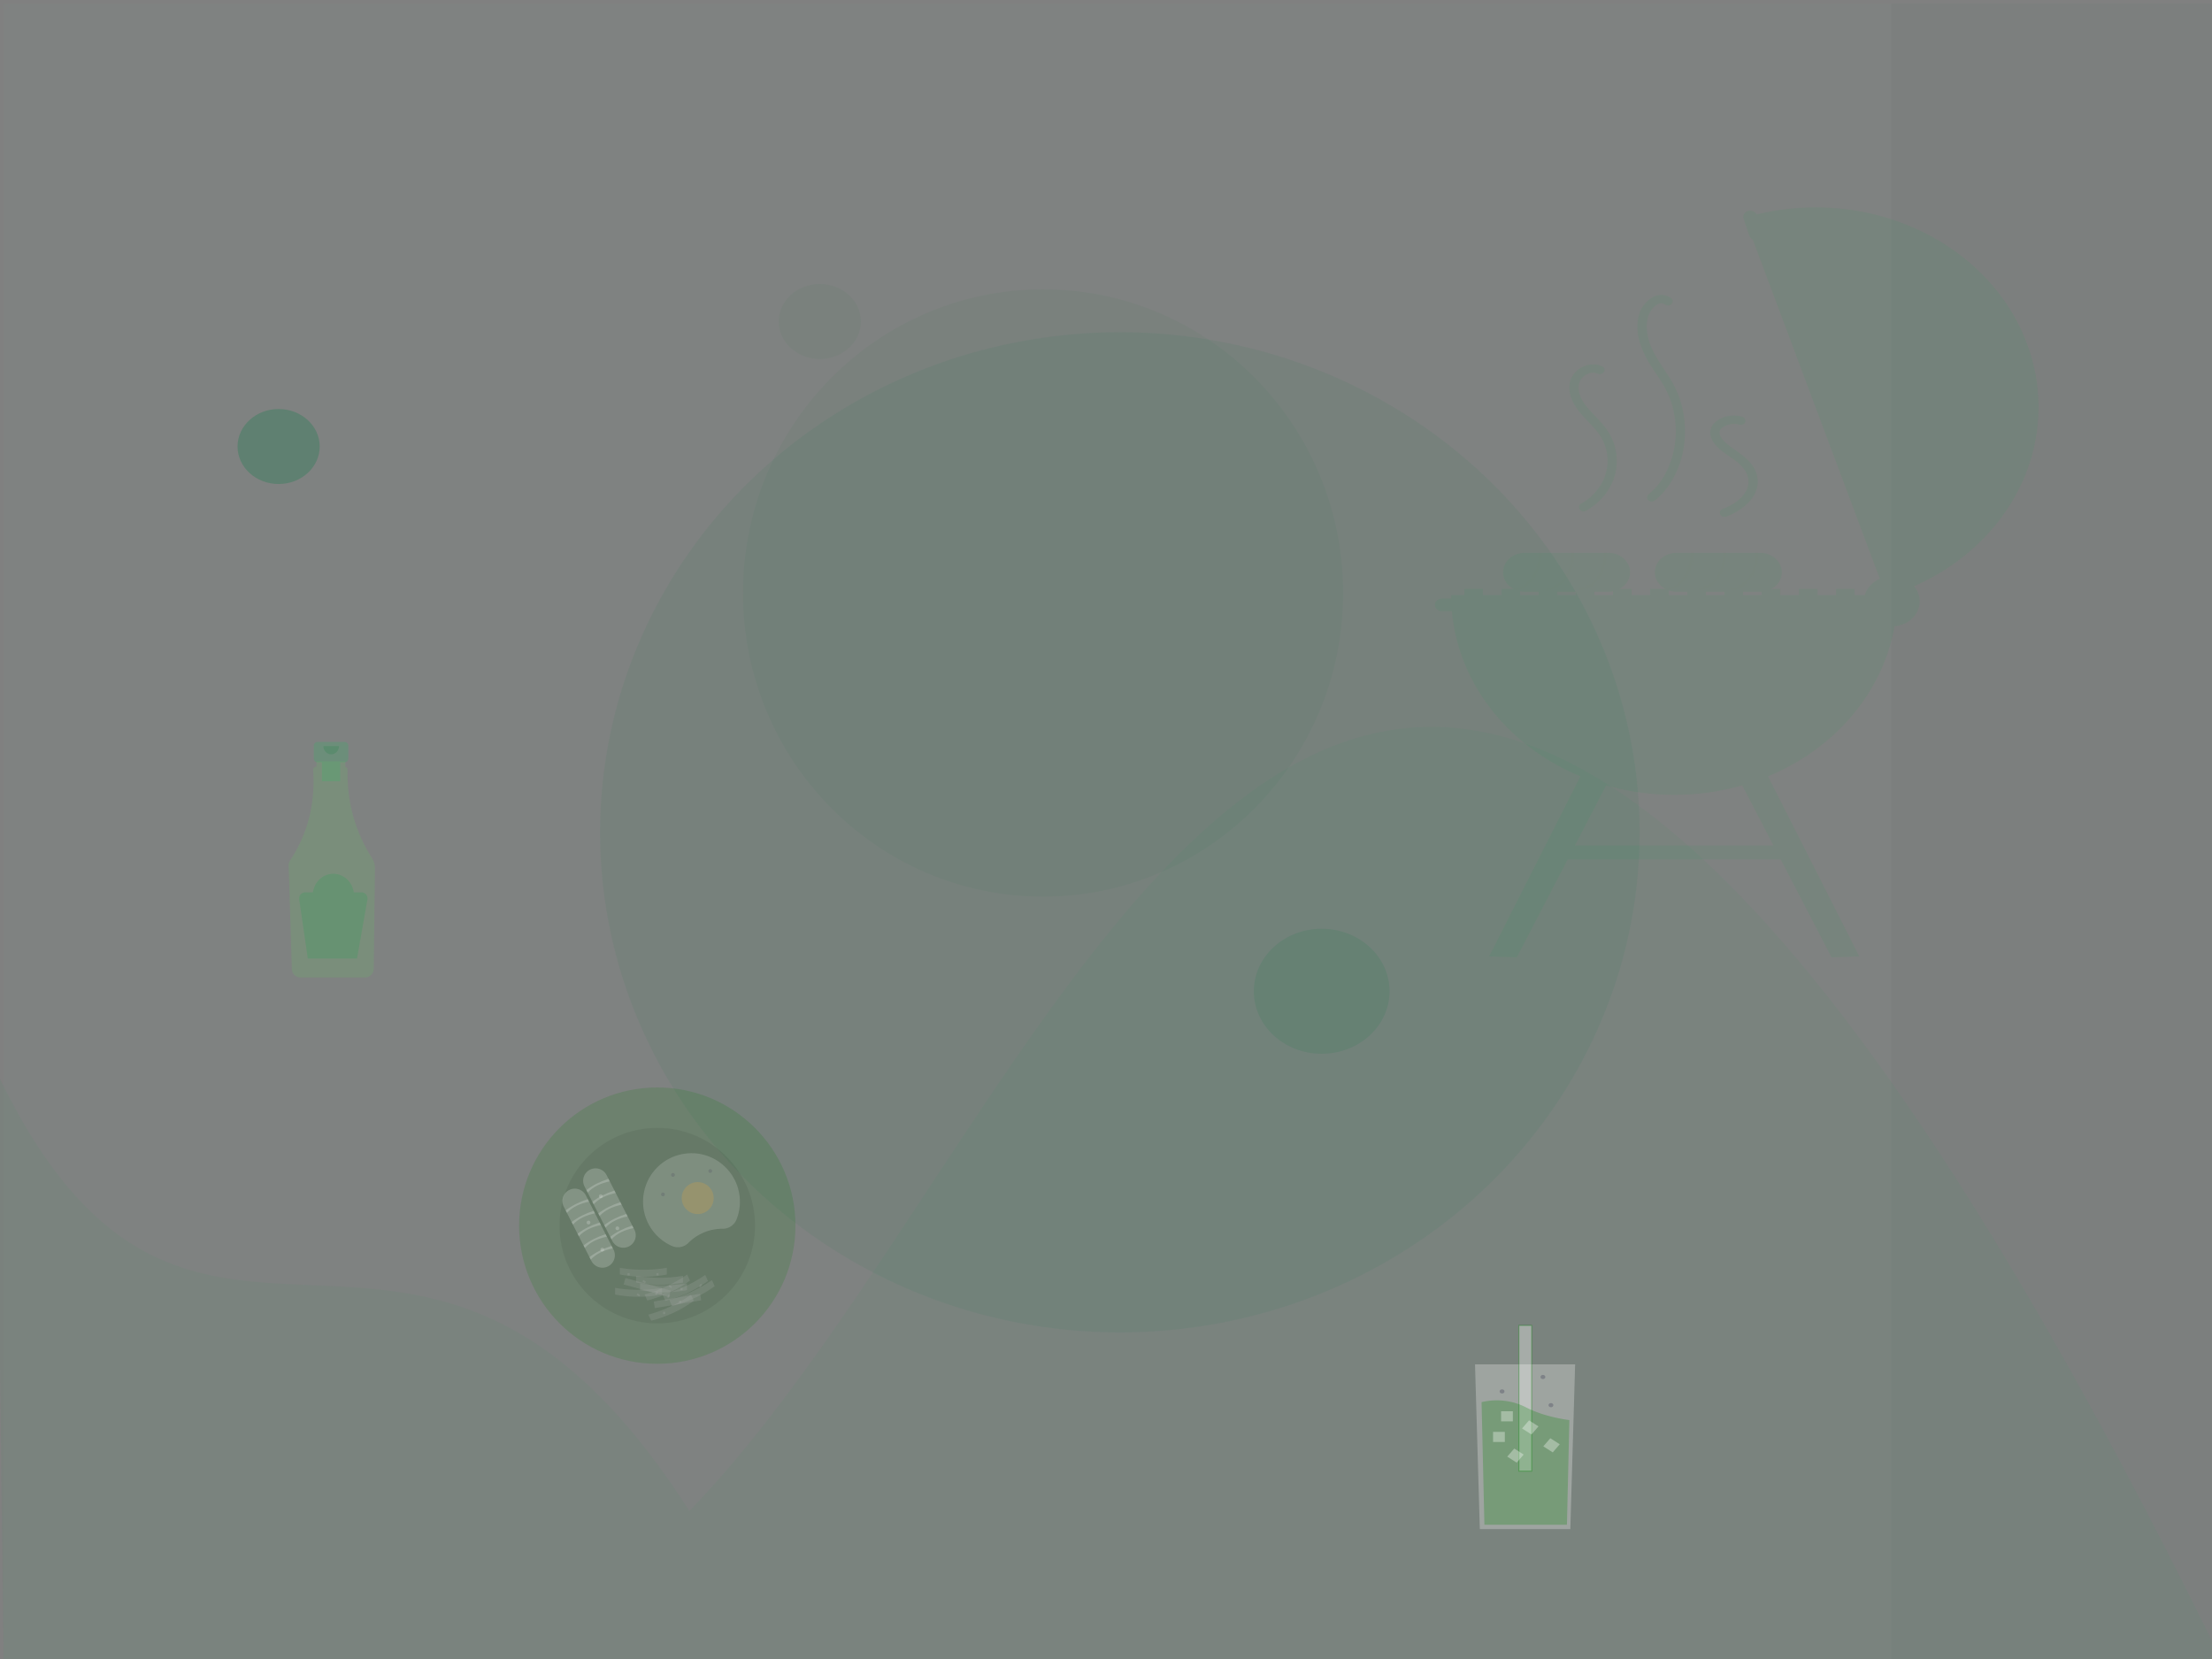 <?xml version="1.0" encoding="UTF-8" standalone="no"?>
<svg
   xmlns:dc="http://purl.org/dc/elements/1.1/"
   xmlns:cc="http://creativecommons.org/ns#"
   xmlns:rdf="http://www.w3.org/1999/02/22-rdf-syntax-ns#"
   xmlns:svg="http://www.w3.org/2000/svg"
   xmlns="http://www.w3.org/2000/svg"
   xmlns:sodipodi="http://sodipodi.sourceforge.net/DTD/sodipodi-0.dtd"
   xmlns:inkscape="http://www.inkscape.org/namespaces/inkscape"
   sodipodi:docname="all_bg.svg"
   inkscape:version="1.0 (4035a4fb49, 2020-05-01)"
   id="svg1747"
   version="1.1"
   viewBox="0 0 1024 768"
   height="768mm"
   width="1024mm">
  <rect x="0" y="0" width="1024" height="768" fill="#808080" stroke="none"/>
  <defs
     id="defs1741" />
  <sodipodi:namedview
     inkscape:window-maximized="1"
     inkscape:window-y="-8"
     inkscape:window-x="-8"
     inkscape:window-height="705"
     inkscape:window-width="1366"
     width="1920mm"
     units="mm"
     showgrid="false"
     inkscape:document-rotation="0"
     inkscape:current-layer="layer1"
     inkscape:document-units="px"
     inkscape:cy="1458.7936"
     inkscape:cx="2027.3009"
     inkscape:zoom="0.18"
     inkscape:pageshadow="2"
     inkscape:pageopacity="0.0"
     borderopacity="1.0"
     bordercolor="#666666"
     pagecolor="#ffffff"
     id="base" />
  <g
     id="layer1"
     inkscape:groupmode="layer"
     inkscape:label="Layer 1">
    <g
       id="g2699">
      <ellipse
         ry="231.51"
         rx="240.605"
         cy="385.299"
         cx="518.418"
         id="path1749-7"
         style="opacity:0.061;fill:#007c41;stroke-width:0.447" />
      <rect
         y="1.654"
         x="1.654"
         height="767.292"
         width="873.952"
         id="rect2327-8"
         style="opacity:0.032;fill:#dbe2e3;stroke-width:0.244" />
      <rect
         style="opacity:0.032;fill:#007c41;stroke-width:0.265"
         id="rect2327"
         width="1026.914"
         height="767.292"
         x="1.654"
         y="1.654" />
      <ellipse
         style="opacity:0.045;fill:#007c41;stroke-width:0.265"
         id="path1749"
         cx="482.865"
         cy="274.505"
         rx="138.906"
         ry="140.56" />
      <ellipse
         ry="28.939"
         rx="31.419"
         cy="458.887"
         cx="611.849"
         id="path1749-9"
         style="opacity:0.103;fill:#007c41;stroke-width:0.057" />
      <ellipse
         style="opacity:0.045;fill:#007c41;stroke-width:0.034"
         id="path1749-9-6"
         cx="379.512"
         cy="148.828"
         rx="19.017"
         ry="17.363" />
      <ellipse
         ry="17.363"
         rx="19.017"
         cy="206.706"
         cx="128.984"
         id="path1749-9-6-1"
         style="opacity:0.252;fill:#007c41;stroke-width:0.034" />
      <path
         id="rect2393"
         style="opacity:0.045;fill:#00aa44;stroke-width:0.265"
         d="M -1.654,496.094 C 89.264,686.771 192.451,501.34 319.154,699.492 510.484,501.451 631.022,-43.468 1028.568,768.945 l -1026.914,0 z"
         sodipodi:nodetypes="ccccc" />
      <path
         id="path4"
         fill="#6c63ff"
         d="m 159.567,343.464 h -12.632 a 1.675,1.774 0 0 0 -1.675,1.774 v 5.874 a 1.675,1.774 0 0 0 1.675,1.774 h 2.093 v 8.802 h 8.445 v -8.802 h 2.093 a 1.675,1.774 0 0 0 1.675,-1.774 v -5.874 a 1.675,1.774 0 0 0 -1.675,-1.774 z"
         style="opacity:0.155;fill:#00d455;stroke-width:0.458" />
      <path
         id="path6"
         fill="#3f3d56"
         d="m 172.219,397.226 a 64.944,68.805 0 0 1 -11.298,-40.794 1.37,1.451 0 0 0 -1.069,-1.448 v -2.538 H 146.511 v 2.503 h -0.184 a 1.369,1.45 0 0 0 -1.363,1.558 q 1.577,23.284 -10.647,41.761 a 3.773,3.997 0 0 0 -0.683,2.422 l 1.459,47.808 a 3.906,4.139 0 0 0 3.873,3.994 h 30.176 a 3.908,4.14 0 0 0 3.875,-4.065 l 0.562,-46.417 a 7.907,8.377 0 0 0 -1.359,-4.783 z"
         style="opacity:0.155;fill:#5fd35f;stroke-width:0.458" />
      <path
         id="path8"
         opacity="0.2"
         d="m 156.934,345.378 a 3.613,3.828 0 0 1 -7.226,0"
         style="opacity:0.155;fill:#008033;stroke-width:0.458" />
      <path
         id="path10"
         fill="#6c63ff"
         d="m 167.443,413.106 h -3.654 a 9.591,10.161 0 0 0 -18.957,0 h -3.654 a 2.697,2.857 0 0 0 -2.665,3.291 l 3.969,27.333 h 22.791 l 4.821,-27.241 a 2.697,2.857 0 0 0 -2.65,-3.383 z"
         style="opacity:0.155;fill:#00aa44;stroke-width:0.458" />
      <polygon
         id="polygon12"
         fill="#e6e6e6"
         points="736,307.634 827.952,307.634 825.98,386.448 823.538,484.181 740.414,484.181 737.552,369.675 "
         transform="matrix(0.504,0,0,0.432,311.887,498.707)"
         style="opacity:0.332" />
      <rect
         style="opacity:0.332;fill:#ffffff;stroke:#008000;stroke-width:0.467;stroke-opacity:1"
         id="rect14"
         fill="#6c63ff"
         height="67.433"
         width="5.936"
         y="613.597"
         x="703.137" />
      <path
         style="opacity:0.332;fill:#008000;fill-opacity:0.751;stroke-width:0.467"
         id="path16"
         fill="#3f3d56"
         d="m 726.511,657.406 -1.123,48.437 h -38.214 l -1.316,-56.75 a 26.042,22.326 0 0 1 20.592,2.428 c 6.385,3.237 13.558,4.98 20.061,5.884 z" />
      <rect
         style="opacity:0.332;fill:#ffffff;stroke-width:0.467"
         id="rect18"
         fill="#e6e6e6"
         height="4.67"
         width="5.447"
         y="662.859"
         x="691.187" />
      <rect
         style="opacity:0.332;fill:#ffffff;stroke-width:0.467"
         id="rect20"
         fill="#e6e6e6"
         height="4.67"
         width="5.447"
         y="653.316"
         x="694.897" />
      <rect
         style="opacity:0.332;fill:#ffffff;stroke-width:0.47"
         id="rect22"
         fill="#e6e6e6"
         transform="matrix(0.844,0.537,-0.654,0.756,0,0)"
         height="4.96"
         width="5.185"
         y="176.741"
         x="975.627" />
      <rect
         style="opacity:0.332;fill:#ffffff;stroke-width:0.47"
         id="rect24"
         fill="#e6e6e6"
         transform="matrix(0.844,0.537,-0.654,0.756,0,0)"
         height="4.96"
         width="5.185"
         y="178.462"
         x="988.623" />
      <rect
         style="opacity:0.332;fill:#ffffff;stroke-width:0.47"
         id="rect26"
         fill="#e6e6e6"
         transform="matrix(0.844,0.537,-0.654,0.756,0,0)"
         height="4.96"
         width="5.185"
         y="191.587"
         x="979.015" />
      <ellipse
         id="circle28"
         fill="#3f3d56"
         cy="650.494"
         cx="717.978"
         style="opacity:0.332;stroke-width:0.467"
         rx="1.113"
         ry="0.954" />
      <ellipse
         id="circle30"
         fill="#3f3d56"
         cy="644.132"
         cx="695.345"
         style="opacity:0.332;stroke-width:0.467"
         rx="1.113"
         ry="0.954" />
      <ellipse
         id="circle32"
         fill="#3f3d56"
         cy="637.453"
         cx="714.267"
         style="opacity:0.332;stroke-width:0.467"
         rx="1.113"
         ry="0.954" />
      <circle
         style="fill:#008000;fill-opacity:0.753;stroke-width:0.265;opacity:0.194"
         r="63.964"
         id="circle34"
         fill="#6c63ff"
         cy="567.384"
         cx="304.271" />
      <circle
         style="fill:#001800;fill-opacity:0.361;stroke-width:0.265;opacity:0.194"
         id="circle38"
         fill="#3f3d56"
         r="45.248"
         cy="567.384"
         cx="304.271" />
      <path
         style="fill:#ffffff;stroke-width:0.265;opacity:0.194"
         id="path40"
         fill="#ff6584"
         d="m 270.621,549.291 a 5.743,5.743 0 1 1 10.234,-5.212 l 12.784,25.103 a 5.743,5.743 0 1 1 -10.234,5.212 z" />
      <path
         style="fill:#ffffff;stroke-width:0.265;opacity:0.194"
         id="path42"
         opacity="0.2"
         d="m 272.047,552.091 -0.59,-1.159 c 2.945,-2.288 6.402,-3.971 10.234,-5.212 l 0.59,1.159 c -4.147,0.864 -7.676,2.462 -10.234,5.212 z" />
      <path
         style="fill:#ffffff;stroke-width:0.265;opacity:0.194"
         id="path44"
         opacity="0.2"
         d="m 274.8,557.498 -0.59,-1.159 c 2.945,-2.288 6.402,-3.971 10.234,-5.212 l 0.59,1.159 c -4.147,0.864 -7.676,2.462 -10.234,5.212 z" />
      <path
         style="fill:#ffffff;stroke-width:0.265;opacity:0.194"
         id="path46"
         opacity="0.2"
         d="m 277.554,562.905 -0.59,-1.159 c 2.945,-2.288 6.402,-3.971 10.234,-5.212 l 0.59,1.159 c -4.147,0.864 -7.676,2.462 -10.234,5.212 z" />
      <path
         style="fill:#ffffff;stroke-width:0.265;opacity:0.194"
         id="path48"
         opacity="0.2"
         d="m 280.307,568.312 -0.59,-1.159 c 2.945,-2.288 6.402,-3.971 10.234,-5.212 l 0.59,1.159 c -4.147,0.864 -7.676,2.462 -10.234,5.212 z" />
      <path
         style="fill:#ffffff;stroke-width:0.265;opacity:0.194"
         id="path50"
         opacity="0.2"
         d="m 283.06,573.719 -0.59,-1.159 c 2.945,-2.288 6.402,-3.971 10.234,-5.212 l 0.59,1.159 c -4.147,0.864 -7.676,2.462 -10.234,5.212 z" />
      <path
         style="fill:#ffffff;stroke-width:0.265;opacity:0.194"
         id="path52"
         fill="#ff6584"
         d="m 261.03,558.689 a 5.743,5.743 0 1 1 10.234,-5.212 l 12.784,25.103 a 5.743,5.743 0 0 1 -10.234,5.212 z" />
      <path
         style="fill:#ffffff;stroke-width:0.265;opacity:0.194"
         id="path54"
         opacity="0.2"
         d="m 262.456,561.489 -0.59,-1.159 c 2.945,-2.288 6.402,-3.971 10.234,-5.212 l 0.59,1.159 c -4.147,0.864 -7.676,2.462 -10.234,5.212 z" />
      <path
         style="fill:#ffffff;stroke-width:0.265;opacity:0.194"
         id="path56"
         opacity="0.2"
         d="m 265.21,566.896 -0.59,-1.159 c 2.945,-2.288 6.402,-3.971 10.234,-5.212 l 0.59,1.159 c -4.147,0.864 -7.676,2.462 -10.234,5.212 z" />
      <path
         style="fill:#ffffff;stroke-width:0.265;opacity:0.194"
         id="path58"
         opacity="0.2"
         d="m 267.963,572.303 -0.59,-1.159 c 2.945,-2.288 6.402,-3.971 10.234,-5.212 l 0.59,1.159 c -4.147,0.864 -7.676,2.462 -10.234,5.212 z" />
      <path
         style="fill:#ffffff;stroke-width:0.265;opacity:0.194"
         id="path60"
         opacity="0.2"
         d="m 270.716,577.71 -0.59,-1.159 c 2.945,-2.288 6.402,-3.971 10.234,-5.212 l 0.59,1.159 c -4.147,0.864 -7.676,2.462 -10.234,5.212 z" />
      <path
         style="fill:#ffffff;stroke-width:0.265;opacity:0.194"
         id="path62"
         opacity="0.2"
         d="m 273.47,583.117 -0.59,-1.159 c 2.945,-2.288 6.402,-3.971 10.234,-5.212 l 0.59,1.159 c -4.147,0.864 -7.676,2.462 -10.234,5.212 z" />
      <path
         id="path64"
         fill="#e6e6e6"
         d="m 334.505,568.824 0.04,4e-5 a 6.85,6.85 0 0 0 6.413,-4.296 22.358,22.358 0 0 0 1.567,-8.386 c -0.072,-12.147 -9.954,-22.113 -22.1,-22.281 a 22.422,22.422 0 0 0 -9.334,42.947 6.791,6.791 0 0 0 7.542,-1.399 22.346,22.346 0 0 1 15.871,-6.587 z"
         style="stroke-width:0.265;opacity:0.194" />
      <circle
         id="circle66"
         fill="#f9a825"
         r="7.404"
         cy="554.633"
         cx="322.987"
         style="stroke-width:0.265;opacity:0.194" />
      <circle
         id="circle68"
         fill="#3f3d56"
         r="0.872"
         cy="552.928"
         cx="306.895"
         style="stroke-width:0.265;opacity:0.194" />
      <circle
         style="fill:#ffffff;stroke-width:0.265;opacity:0.194"
         id="circle70"
         fill="#3f3d56"
         r="0.872"
         cy="553.75"
         cx="278.101" />
      <circle
         id="circle72"
         fill="#3f3d56"
         r="0.872"
         cy="543.888"
         cx="311.544"
         style="stroke-width:0.265;opacity:0.194" />
      <circle
         id="circle76"
         fill="#3f3d56"
         r="0.872"
         cy="542.087"
         cx="328.795"
         style="stroke-width:0.265;opacity:0.194" />
      <circle
         style="fill:#ffffff;stroke-width:0.265;opacity:0.194"
         id="circle78"
         fill="#3f3d56"
         r="0.872"
         cy="565.945"
         cx="272.441" />
      <circle
         style="fill:#ffffff;stroke-width:0.265;opacity:0.194"
         id="circle80"
         fill="#3f3d56"
         r="0.872"
         cy="578.491"
         cx="278.817" />
      <circle
         style="fill:#ffffff;stroke-width:0.265;opacity:0.194"
         id="circle190"
         fill="#3f3d56"
         r="0.872"
         cy="568.618"
         cx="285.81" />
      <polygon
         style="fill:#b3b3b3;opacity:0.194"
         id="polygon192"
         fill="#f9a825"
         points="464.345,366.08 385.17,344.123 388.203,332.857 467.378,354.815 "
         transform="matrix(0.265,0,0,0.265,186.661,503.42)" />
      <path
         style="fill:#b3b3b3;stroke-width:0.265;opacity:0.194"
         id="path194"
         fill="#f9a825"
         d="m 306.448,599.283 a 57.75,57.75 0 0 1 -21.716,0 v -3.09 a 66.408,66.408 0 0 0 21.716,0 z" />
      <path
         style="fill:#b3b3b3;stroke-width:0.265;opacity:0.194"
         id="path196"
         fill="#f9a825"
         d="m 308.681,590.013 a 57.75,57.75 0 0 1 -21.716,0 v -3.09 a 66.408,66.408 0 0 0 21.716,0 z" />
      <path
         style="fill:#b3b3b3;stroke-width:0.265;opacity:0.194"
         id="path198"
         fill="#f9a825"
         d="m 316.19,593.721 a 57.75,57.75 0 0 1 -21.716,0 v -3.09 a 66.408,66.408 0 0 0 21.716,0 z" />
      <path
         style="fill:#b3b3b3;stroke-width:0.265;opacity:0.194"
         id="path200"
         fill="#f9a825"
         d="m 318.017,597.223 a 57.75,57.75 0 0 1 -21.716,0 v -3.09 a 66.408,66.408 0 0 0 21.716,0 z" />
      <polygon
         style="fill:#b3b3b3;opacity:0.194"
         id="polygon202"
         fill="#f9a825"
         points="520.531,371.824 439.554,385.426 437.676,373.904 518.652,360.302 "
         transform="matrix(0.265,0,0,0.265,186.661,503.42)" />
      <path
         style="fill:#b3b3b3;stroke-width:0.265;opacity:0.194"
         id="path204"
         fill="#f9a825"
         d="m 321.185,602.195 a 58.2,58.2 0 0 1 -19.733,9.203 l -1.271,-2.808 a 66.928,66.928 0 0 0 19.733,-9.203 z" />
      <path
         style="fill:#b3b3b3;stroke-width:0.265;opacity:0.194"
         id="path206"
         fill="#f9a825"
         d="m 319.4,592.826 a 58.2,58.2 0 0 1 -19.733,9.203 l -1.271,-2.808 a 66.928,66.928 0 0 0 19.733,-9.203 z" />
      <path
         style="fill:#b3b3b3;stroke-width:0.265;opacity:0.194"
         id="path208"
         fill="#f9a825"
         d="m 327.749,593.012 a 58.2,58.2 0 0 1 -19.733,9.203 l -1.271,-2.808 a 66.928,66.928 0 0 0 19.733,-9.203 z" />
      <path
         style="fill:#b3b3b3;stroke-width:0.265;opacity:0.194"
         id="path210"
         fill="#f9a825"
         d="m 330.849,595.42 a 58.2,58.2 0 0 1 -19.733,9.203 l -1.271,-2.808 a 66.928,66.928 0 0 0 19.733,-9.203 z" />
      <rect
         style="fill:#b3b3b3;stroke-width:0.265;opacity:0.194"
         id="rect212"
         fill="#00bf71"
         height="1.028"
         width="1.028"
         y="589.391"
         x="303.86" />
      <rect
         style="fill:#b3b3b3;stroke-width:0.265;opacity:0.194"
         id="rect214"
         fill="#00bf71"
         height="1.028"
         width="1.028"
         y="607.285"
         x="306.945" />
      <rect
         style="fill:#b3b3b3;stroke-width:0.265;opacity:0.194"
         id="rect216"
         fill="#00bf71"
         height="1.028"
         width="1.028"
         y="589.391"
         x="290.491" />
      <rect
         style="fill:#b3b3b3;stroke-width:0.265;opacity:0.194"
         id="rect218"
         fill="#00bf71"
         height="1.028"
         width="1.028"
         y="602.143"
         x="314.349" />
      <rect
         style="fill:#b3b3b3;stroke-width:0.265;opacity:0.194"
         id="rect220"
         fill="#00bf71"
         height="1.028"
         width="1.028"
         y="596.178"
         x="314.966" />
      <rect
         style="fill:#b3b3b3;stroke-width:0.265;opacity:0.194"
         id="rect222"
         fill="#00bf71"
         transform="rotate(34.156)"
         height="0.823"
         width="1.44"
         y="323.128"
         x="579.152" />
      <rect
         style="fill:#b3b3b3;stroke-width:0.265;opacity:0.194"
         id="rect224"
         fill="#00bf71"
         transform="rotate(34.156)"
         height="0.823"
         width="1.44"
         y="318.187"
         x="590.464" />
      <rect
         style="fill:#b3b3b3;stroke-width:0.265;opacity:0.194"
         id="rect226"
         fill="#00bf71"
         transform="rotate(34.156)"
         height="0.823"
         width="1.44"
         y="329.735"
         x="580.404" />
      <rect
         style="fill:#b3b3b3;stroke-width:0.265;opacity:0.194"
         id="rect228"
         fill="#00bf71"
         transform="rotate(124.156)"
         height="0.823"
         width="1.44"
         y="-588.051"
         x="324.011" />
      <rect
         style="fill:#b3b3b3;stroke-width:0.265;opacity:0.194"
         id="rect230"
         fill="#00bf71"
         transform="rotate(124.156)"
         height="0.823"
         width="1.44"
         y="-593.455"
         x="322.085" />
      <rect
         style="fill:#b3b3b3;stroke-width:0.265;opacity:0.194"
         id="rect232"
         fill="#00bf71"
         transform="rotate(124.156)"
         height="0.823"
         width="1.44"
         y="-602.938"
         x="309.685" />
      <g
         style="fill:#00aa44;opacity:0.068"
         id="g134"
         transform="matrix(0.717,0,0,0.642,552.844,46.726)">
        <rect
           style="fill:#00aa44"
           x="174.392"
           y="351.87"
           width="12"
           height="7"
           fill="#3f3d56"
           id="rect4" />
        <rect
           style="fill:#00aa44"
           x="198.392"
           y="351.87"
           width="12"
           height="7"
           fill="#3f3d56"
           id="rect6" />
        <rect
           style="fill:#00aa44"
           x="222.392"
           y="351.87"
           width="12"
           height="7"
           fill="#3f3d56"
           id="rect8" />
        <rect
           style="fill:#00aa44"
           x="246.392"
           y="351.87"
           width="12"
           height="7"
           fill="#3f3d56"
           id="rect10" />
        <rect
           style="fill:#00aa44"
           x="270.392"
           y="351.87"
           width="12"
           height="7"
           fill="#3f3d56"
           id="rect12" />
        <rect
           style="fill:#00aa44"
           x="294.392"
           y="351.87"
           width="12"
           height="7"
           fill="#3f3d56"
           id="rect14-4" />
        <rect
           style="fill:#00aa44"
           x="318.392"
           y="351.87"
           width="12"
           height="7"
           fill="#3f3d56"
           id="rect16" />
        <rect
           style="fill:#00aa44"
           x="342.392"
           y="351.87"
           width="12"
           height="7"
           fill="#3f3d56"
           id="rect18-0" />
        <rect
           style="fill:#00aa44"
           x="366.392"
           y="351.87"
           width="12"
           height="7"
           fill="#3f3d56"
           id="rect20-7" />
        <rect
           style="fill:#00aa44"
           x="390.392"
           y="351.87"
           width="12"
           height="7"
           fill="#3f3d56"
           id="rect22-2" />
        <rect
           style="fill:#00aa44"
           x="414.392"
           y="351.87"
           width="12"
           height="7"
           fill="#3f3d56"
           id="rect24-9" />
        <path
           style="fill:#00aa44"
           d="m 453.892,356.37 a 144,144 0 1 1 -288,0 z"
           fill="#3f3d56"
           id="path26" />
        <path
           style="fill:#00aa44"
           d="m 446.932,357.29 -91.6,-273.04 a 143.901,143.901 0 0 1 182.32,90.72 c 0.97,2.89 1.85,5.8 2.63,8.71 a 144.007,144.007 0 0 1 -93.35,173.61 z"
           fill="#3f3d56"
           id="path28" />
        <circle
           style="fill:#00aa44"
           cx="450.392"
           cy="360.87"
           r="18"
           fill="#3f3d56"
           id="circle30-1" />
        <path
           style="fill:#00aa44"
           d="m 267.392,393.87 a 5,5 0 1 0 0,10 h 86 a 5,5 0 0 0 0,-10 z"
           fill="#6c63ff"
           id="path32" />
        <polygon
           style="fill:#00aa44"
           points="540.906,503.361 607,649.023 589.094,649.685 524.584,510.95 "
           fill="#3f3d56"
           id="polygon34"
           transform="translate(-177.608,-32.153)" />
        <polygon
           style="fill:#00aa44"
           points="434.094,503.361 368,649.023 385.906,649.685 450.416,510.95 "
           fill="#3f3d56"
           id="polygon36"
           transform="translate(-177.608,-32.153)" />
        <rect
           style="fill:#00aa44"
           x="236.392"
           y="536.87"
           width="148"
           height="10"
           fill="#3f3d56"
           id="rect38" />
        <path
           style="fill:#00aa44"
           d="m 358.993,79.152 a 4.501,4.501 0 0 0 -4.303,5.814 l 3.794,12.434 a 4.501,4.501 0 0 0 8.609,-2.626 l -3.794,-12.434 a 4.51,4.51 0 0 0 -4.307,-3.188 z"
           fill="#6c63ff"
           id="path40-8" />
        <path
           style="fill:#00aa44"
           d="m 159.892,358.87 a 4.5,4.5 0 0 0 0,9 h 13 a 4.5,4.5 0 0 0 0,-9 z"
           fill="#6c63ff"
           id="path42-9" />
        <path
           style="fill:#00aa44"
           d="m 267.392,325.87 h -54 c -0.34,0 -0.67,0.01 -1,0.04 a 13.997,13.997 0 0 0 -0.03,27.92 c 0.34,0.03 0.68,0.04 1.03,0.04 h 54 a 14,14 0 0 0 0,-28 z"
           fill="#ff6584"
           id="path44-1" />
        <path
           style="fill:#00aa44"
           d="m 207.952,352.76 c 9.2,-1.18 16.44,-12.79 16.44,-26.89 h -2 c 0,13.79 -7.18,25 -16,25 v 1.12 z"
           opacity="0.2"
           id="path46-4" />
        <path
           style="fill:#00aa44"
           d="m 227.392,352.87 v -2 c 8.822,0 16,-11.215 16,-25 h 2 c 0,14.888 -8.075,27 -18,27 z"
           opacity="0.2"
           id="path48-2" />
        <path
           style="fill:#00aa44"
           d="m 248.392,352.87 v -2 c 8.822,0 16,-11.215 16,-25 h 2 c 0,14.888 -8.075,27 -18,27 z"
           opacity="0.2"
           id="path50-7" />
        <path
           style="fill:#00aa44"
           d="m 365.392,325.87 h -54 c -0.34,0 -0.67,0.01 -1,0.04 a 13.997,13.997 0 0 0 -0.03,27.92 c 0.34,0.03 0.68,0.04 1.03,0.04 h 54 a 14,14 0 0 0 0,-28 z"
           fill="#ff6584"
           id="path52-5" />
        <path
           style="fill:#00aa44"
           d="m 305.952,352.76 c 9.2,-1.18 16.44,-12.79 16.44,-26.89 h -2 c 0,13.79 -7.18,25 -16,25 v 1.12 z"
           opacity="0.2"
           id="path54-3" />
        <path
           style="fill:#00aa44"
           d="m 325.392,352.87 v -2 c 8.822,0 16,-11.215 16,-25 h 2 c 0,14.888 -8.075,27 -18,27 z"
           opacity="0.2"
           id="path56-1" />
        <path
           style="fill:#00aa44"
           d="m 346.392,352.87 v -2 c 8.822,0 16,-11.215 16,-25 h 2 c 0,14.888 -8.075,27 -18,27 z"
           opacity="0.2"
           id="path58-8" />
        <path
           style="fill:#00aa44"
           d="m 263.44,191.427 c -7.077,-3.823 -15.826,0.346 -19.353,7.114 -4.29,8.232 -0.734,18.128 4.268,25.164 5.198,7.311 12.253,13.346 15.722,21.796 a 36.432,36.432 0 0 1 -14.213,44.867 c -3.255,2.059 -0.248,7.253 3.028,5.181 a 42.425,42.425 0 0 0 19.325,-43.221 42.365,42.365 0 0 0 -4.128,-12.363 59.443,59.443 0 0 0 -7.808,-11.035 c -5.205,-6.161 -11.758,-12.952 -12.085,-21.523 a 13.549,13.549 0 0 1 0.231,-3.32 11.675,11.675 0 0 1 0.693,-2.227 10.857,10.857 0 0 1 3.152,-3.933 9.591,9.591 0 0 1 4.291,-1.943 6.435,6.435 0 0 1 3.848,0.623 c 3.397,1.835 6.43,-3.343 3.028,-5.181 z"
           fill="#e6e6e6"
           id="path60-6" />
        <path
           style="fill:#00aa44"
           d="m 353.723,227.72 a 17.5,17.5 0 0 0 -17.508,4.069 10.633,10.633 0 0 0 -2.844,9.284 c 0.572,3.636 2.868,6.865 5.358,9.468 4.873,5.092 11.693,8.385 15.779,14.231 a 17.86,17.86 0 0 1 3.301,8.468 15.997,15.997 0 0 1 -1.464,8.004 c -3.048,6.196 -9.099,10.41 -15.481,13.123 -1.491,0.634 -1.82,2.833 -1.076,4.105 a 3.08,3.08 0 0 0 4.105,1.076 c 11.744,-4.992 22.609,-16.174 19.37,-29.912 -1.704,-7.227 -6.926,-12.327 -12.55,-16.761 a 70.329,70.329 0 0 1 -7.892,-6.735 c -1.945,-2.066 -3.965,-4.886 -3.608,-7.685 a 4.251,4.251 0 0 1 1.348,-2.528 11.63,11.63 0 0 1 2.972,-1.975 11.18,11.18 0 0 1 8.595,-0.446 3.028,3.028 0 0 0 3.69,-2.095 3.062,3.062 0 0 0 -2.095,-3.69 z"
           fill="#e6e6e6"
           id="path62-2" />
        <path
           style="fill:#00aa44"
           d="m 308.047,142.371 a 10.293,10.293 0 0 0 -6.395,-2.463 11.295,11.295 0 0 0 -6.228,2.014 21.441,21.441 0 0 0 -8.252,12.364 c -3.032,11.613 0.923,24.131 6.418,34.359 2.778,5.171 6.013,10.078 8.81,15.239 a 67.632,67.632 0 0 1 6.162,15.636 75.589,75.589 0 0 1 0.743,34.128 c -2.401,11.231 -7.452,22.352 -16.046,30.101 a 3,3 0 0 0 4.243,4.243 c 7.627,-6.878 12.728,-16.313 15.807,-26.014 a 79.763,79.763 0 0 0 2.913,-33.895 77.697,77.697 0 0 0 -3.846,-16.622 91.763,91.763 0 0 0 -7.632,-15.579 c -5.639,-9.535 -11.643,-19.179 -12.459,-30.532 -0.401,-5.583 0.297,-11.402 3.751,-15.892 -0.189,0.246 0.152,-0.179 0.153,-0.18 q 0.314,-0.376 0.651,-0.732 a 13.266,13.266 0 0 1 1.378,-1.283 c -0.104,0.083 -0.37,0.26 0.114,-0.075 0.24,-0.167 0.486,-0.327 0.738,-0.475 0.205,-0.121 0.416,-0.228 0.626,-0.339 q 0.187,-0.096 0.379,-0.18 -0.438,0.189 0.049,0.004 c 0.235,-0.074 1.397,-0.325 0.752,-0.243 a 6.034,6.034 0 0 1 0.648,-0.042 c 0.092,-0.002 0.901,0.04 0.506,-0.003 -0.462,-0.051 0.366,0.082 0.371,0.084 a 5.936,5.936 0 0 1 0.762,0.241 c -0.624,-0.249 1.024,0.677 0.643,0.381 a 3.099,3.099 0 0 0 4.243,0 c 1.035,-1.035 1.287,-3.243 0,-4.243 z"
           fill="#e6e6e6"
           id="path64-4" />
      </g>
    </g>
  </g>
</svg>
